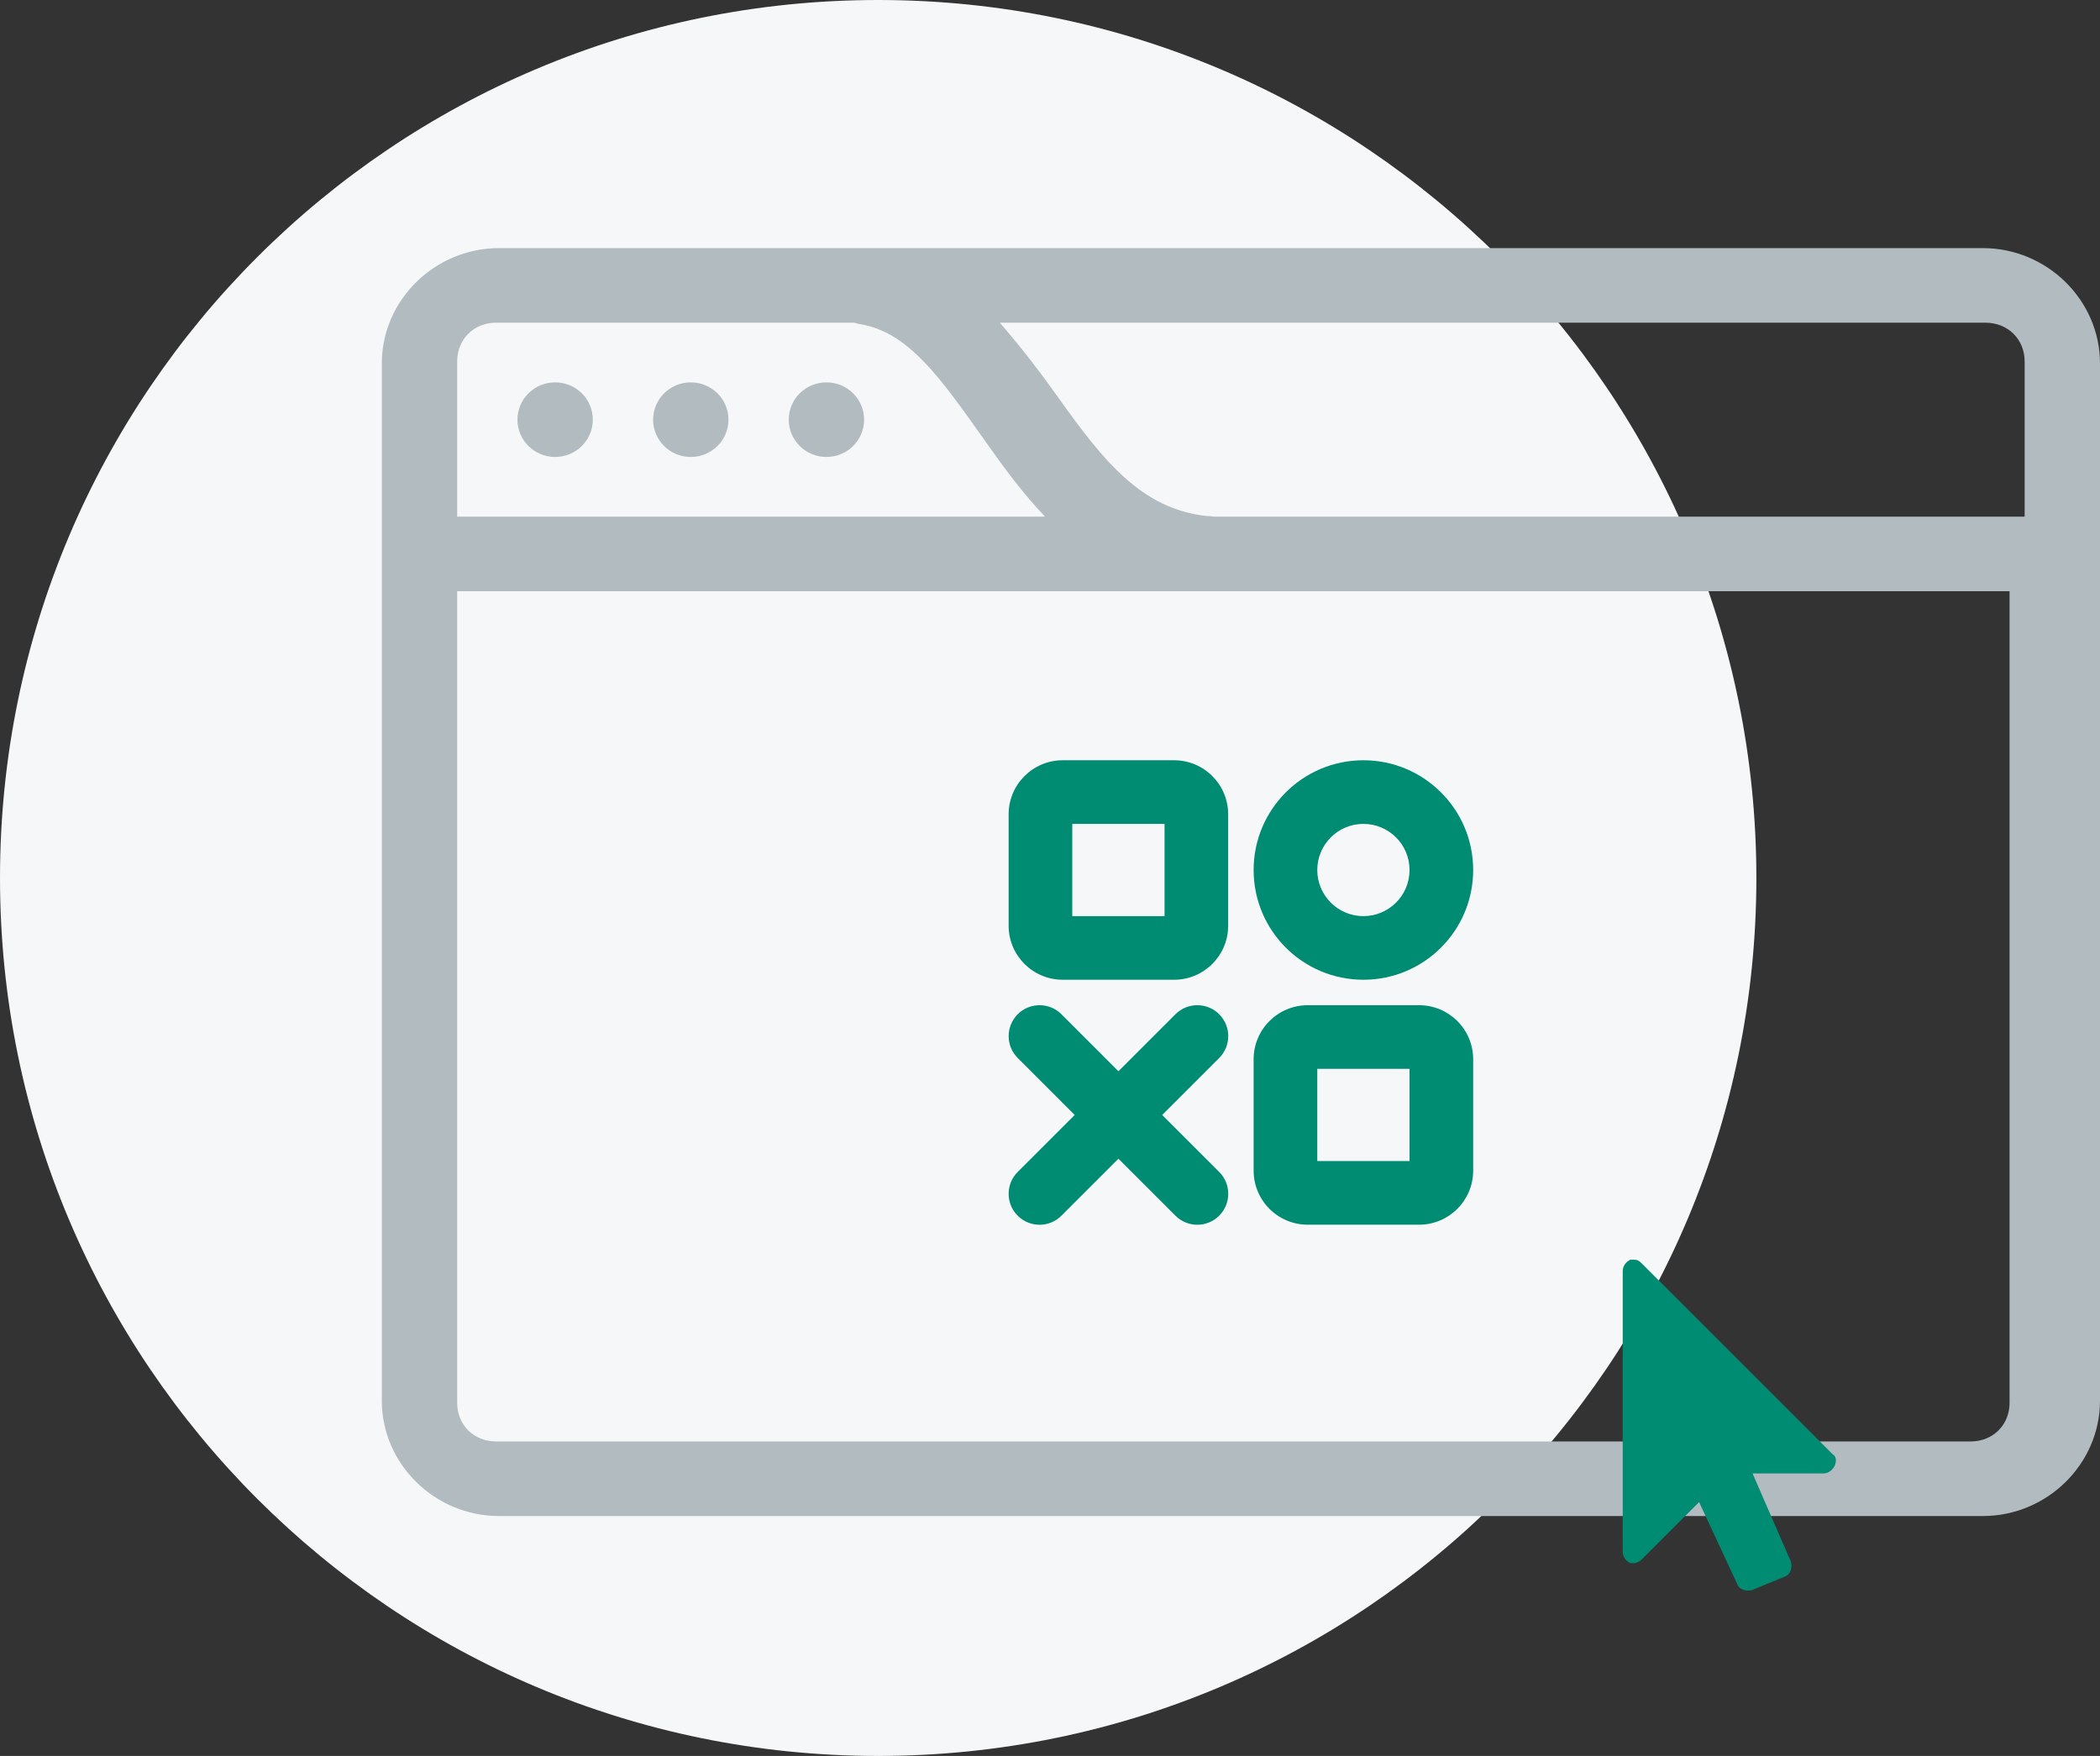 <svg width="110" height="92" viewBox="0 0 110 92" fill="none" xmlns="http://www.w3.org/2000/svg">
<rect x="0" y="0" width="110" height="92" fill="#333333" stroke="none"/>
<path fill-rule="evenodd" clip-rule="evenodd" class="illustration-background-fill" d="M46 0C71.405 0 92 20.595 92 46C92 71.406 71.405 92.001 46 92.001C20.595 92.001 0 71.406 0 46C0 20.595 20.595 0 46 0Z" fill="#F6F7F8"/>
<path fill-rule="evenodd" clip-rule="evenodd" d="M26.136 13C22.773 13 20 15.729 20 19.039V73.392C20 76.702 22.773 79.431 26.136 79.431H103.864C107.227 79.431 110 76.702 110 73.392V19.039C110 15.729 107.227 13 103.864 13H26.136ZM25.98 16.908H44.76C44.831 16.932 44.907 16.955 44.982 16.971C46.229 17.162 47.262 17.797 48.35 18.908C49.438 20.019 50.511 21.567 51.687 23.226C52.584 24.492 53.565 25.837 54.737 27.068H23.947V18.94C23.947 17.777 24.817 16.908 25.981 16.908L25.98 16.908ZM52.368 16.908H104.008C105.178 16.908 106.053 17.777 106.053 18.94V27.068H63.585C63.457 27.044 63.329 27.036 63.201 27.036C59.782 26.667 57.769 24.103 55.468 20.877C54.522 19.551 53.491 18.19 52.369 16.908L52.368 16.908ZM29.079 20.034C27.988 20.034 27.105 20.908 27.105 21.988C27.105 23.068 27.988 23.942 29.079 23.942C30.17 23.942 31.053 23.068 31.053 21.988C31.053 20.908 30.17 20.034 29.079 20.034ZM36.184 20.034C35.093 20.034 34.211 20.908 34.211 21.988C34.211 23.068 35.093 23.942 36.184 23.942C37.275 23.942 38.158 23.068 38.158 21.988C38.158 20.908 37.275 20.034 36.184 20.034ZM43.289 20.034C42.199 20.034 41.316 20.908 41.316 21.988C41.316 23.068 42.199 23.942 43.289 23.942C44.38 23.942 45.263 23.068 45.263 21.988C45.263 20.908 44.38 20.034 43.289 20.034ZM23.947 30.976H105.263V73.498C105.263 74.657 104.394 75.523 103.23 75.523H25.98C24.817 75.523 23.947 74.657 23.947 73.498V30.976Z" fill="#B2BBC0"/>
<path d="M96.1 76.8C96 77 95.8 77.2 95.5 77.2H91.8L93.8 81.8C93.9 82.1 93.8 82.5 93.5 82.6L91.8 83.3C91.5 83.4 91.1 83.3 91 83L89 78.7L86 81.7C85.9 81.8 85.7 81.9 85.6 81.9C85.5 81.9 85.4 81.9 85.4 81.9C85.2 81.8 85 81.6 85 81.3V66.6C85 66.3 85.2 66.1 85.4 66C85.5 66 85.6 66 85.6 66C85.8 66 85.9 66.1 86 66.2L96 76.2C96.2 76.3 96.2 76.6 96.1 76.8Z" fill="#008C73"/>
<path fill-rule="evenodd" clip-rule="evenodd" d="M61.5 40.333H55.667C54.378 40.333 53.333 41.378 53.333 42.667V48.5C53.333 49.789 54.378 50.833 55.667 50.833H61.5C62.789 50.833 63.833 49.789 63.833 48.5V42.667C63.833 41.378 62.789 40.333 61.5 40.333ZM55.667 48.5V42.667H61.5V48.5H55.667Z" fill="#008C73"/>
<path d="M55.667 42.667V42.167H55.167V42.667H55.667ZM55.667 48.5H55.167V49H55.667V48.5ZM61.5 42.667H62V42.167H61.5V42.667ZM61.5 48.5V49H62V48.5H61.5ZM55.667 40.833H61.5V39.833H55.667V40.833ZM53.833 42.667C53.833 41.654 54.654 40.833 55.667 40.833V39.833C54.102 39.833 52.833 41.102 52.833 42.667H53.833ZM53.833 48.5V42.667H52.833V48.5H53.833ZM55.667 50.333C54.654 50.333 53.833 49.513 53.833 48.5H52.833C52.833 50.065 54.102 51.333 55.667 51.333V50.333ZM61.5 50.333H55.667V51.333H61.5V50.333ZM63.333 48.5C63.333 49.513 62.512 50.333 61.5 50.333V51.333C63.065 51.333 64.333 50.065 64.333 48.5H63.333ZM63.333 42.667V48.5H64.333V42.667H63.333ZM61.5 40.833C62.512 40.833 63.333 41.654 63.333 42.667H64.333C64.333 41.102 63.065 39.833 61.5 39.833V40.833ZM55.167 42.667V48.5H56.167V42.667H55.167ZM61.5 42.167H55.667V43.167H61.5V42.167ZM62 48.5V42.667H61V48.5H62ZM55.667 49H61.5V48H55.667V49Z" fill="#008C73"/>
<path fill-rule="evenodd" clip-rule="evenodd" d="M74.333 53.167H68.5C67.211 53.167 66.166 54.211 66.166 55.5V61.333C66.166 62.622 67.211 63.667 68.5 63.667H74.333C75.622 63.667 76.666 62.622 76.666 61.333V55.5C76.666 54.211 75.622 53.167 74.333 53.167ZM68.5 61.333V55.5H74.333V61.333H68.5Z" fill="#008C73"/>
<path d="M68.5 55.5V55H68V55.5H68.5ZM68.5 61.333H68V61.833H68.5V61.333ZM74.333 55.5H74.833V55H74.333V55.5ZM74.333 61.333V61.833H74.833V61.333H74.333ZM68.5 53.667H74.333V52.667H68.5V53.667ZM66.666 55.5C66.666 54.487 67.487 53.667 68.5 53.667V52.667C66.935 52.667 65.666 53.935 65.666 55.5H66.666ZM66.666 61.333V55.5H65.666V61.333H66.666ZM68.5 63.167C67.487 63.167 66.666 62.346 66.666 61.333H65.666C65.666 62.898 66.935 64.167 68.5 64.167V63.167ZM74.333 63.167H68.5V64.167H74.333V63.167ZM76.166 61.333C76.166 62.346 75.346 63.167 74.333 63.167V64.167C75.898 64.167 77.166 62.898 77.166 61.333H76.166ZM76.166 55.5V61.333H77.166V55.5H76.166ZM74.333 53.667C75.346 53.667 76.166 54.487 76.166 55.5H77.166C77.166 53.935 75.898 52.667 74.333 52.667V53.667ZM68 55.5V61.333H69V55.5H68ZM74.333 55H68.5V56H74.333V55ZM74.833 61.333V55.5H73.833V61.333H74.833ZM68.5 61.833H74.333V60.833H68.5V61.833Z" fill="#008C73"/>
<path fill-rule="evenodd" clip-rule="evenodd" d="M76.666 45.583C76.666 48.483 74.316 50.833 71.416 50.833C68.517 50.833 66.166 48.483 66.166 45.583C66.166 42.684 68.517 40.333 71.416 40.333C74.316 40.333 76.666 42.684 76.666 45.583ZM68.5 45.583C68.5 47.194 69.806 48.5 71.416 48.5C73.027 48.5 74.333 47.194 74.333 45.583C74.333 43.972 73.027 42.667 71.416 42.667C69.806 42.667 68.5 43.972 68.5 45.583Z" fill="#008C73"/>
<path d="M71.416 51.333C74.592 51.333 77.166 48.759 77.166 45.583H76.166C76.166 48.207 74.04 50.333 71.416 50.333V51.333ZM65.666 45.583C65.666 48.759 68.241 51.333 71.416 51.333V50.333C68.793 50.333 66.666 48.207 66.666 45.583H65.666ZM71.416 39.833C68.241 39.833 65.666 42.408 65.666 45.583H66.666C66.666 42.96 68.793 40.833 71.416 40.833V39.833ZM77.166 45.583C77.166 42.408 74.592 39.833 71.416 39.833V40.833C74.04 40.833 76.166 42.96 76.166 45.583H77.166ZM71.416 48C70.082 48 69 46.918 69 45.583H68C68 47.47 69.529 49 71.416 49V48ZM73.833 45.583C73.833 46.918 72.751 48 71.416 48V49C73.303 49 74.833 47.47 74.833 45.583H73.833ZM71.416 43.167C72.751 43.167 73.833 44.249 73.833 45.583H74.833C74.833 43.696 73.303 42.167 71.416 42.167V43.167ZM69 45.583C69 44.249 70.082 43.167 71.416 43.167V42.167C69.529 42.167 68 43.696 68 45.583H69Z" fill="#008C73"/>
<path fill-rule="evenodd" clip-rule="evenodd" d="M58.585 60.002L55.242 63.344C54.808 63.779 54.099 63.779 53.664 63.344L53.659 63.339C53.225 62.905 53.225 62.194 53.659 61.759L57.001 58.418L53.66 55.076C53.226 54.642 53.226 53.932 53.66 53.498L53.664 53.492C54.099 53.058 54.809 53.058 55.243 53.492L58.585 56.834L61.926 53.492C62.36 53.058 63.071 53.058 63.505 53.492L63.511 53.498C63.945 53.932 63.945 54.642 63.511 55.076L60.169 58.418L63.511 61.759C63.945 62.194 63.945 62.905 63.511 63.339L63.505 63.344C63.071 63.779 62.361 63.779 61.927 63.344L58.585 60.002Z" fill="#008C73" stroke="#008C73"/>
</svg>
